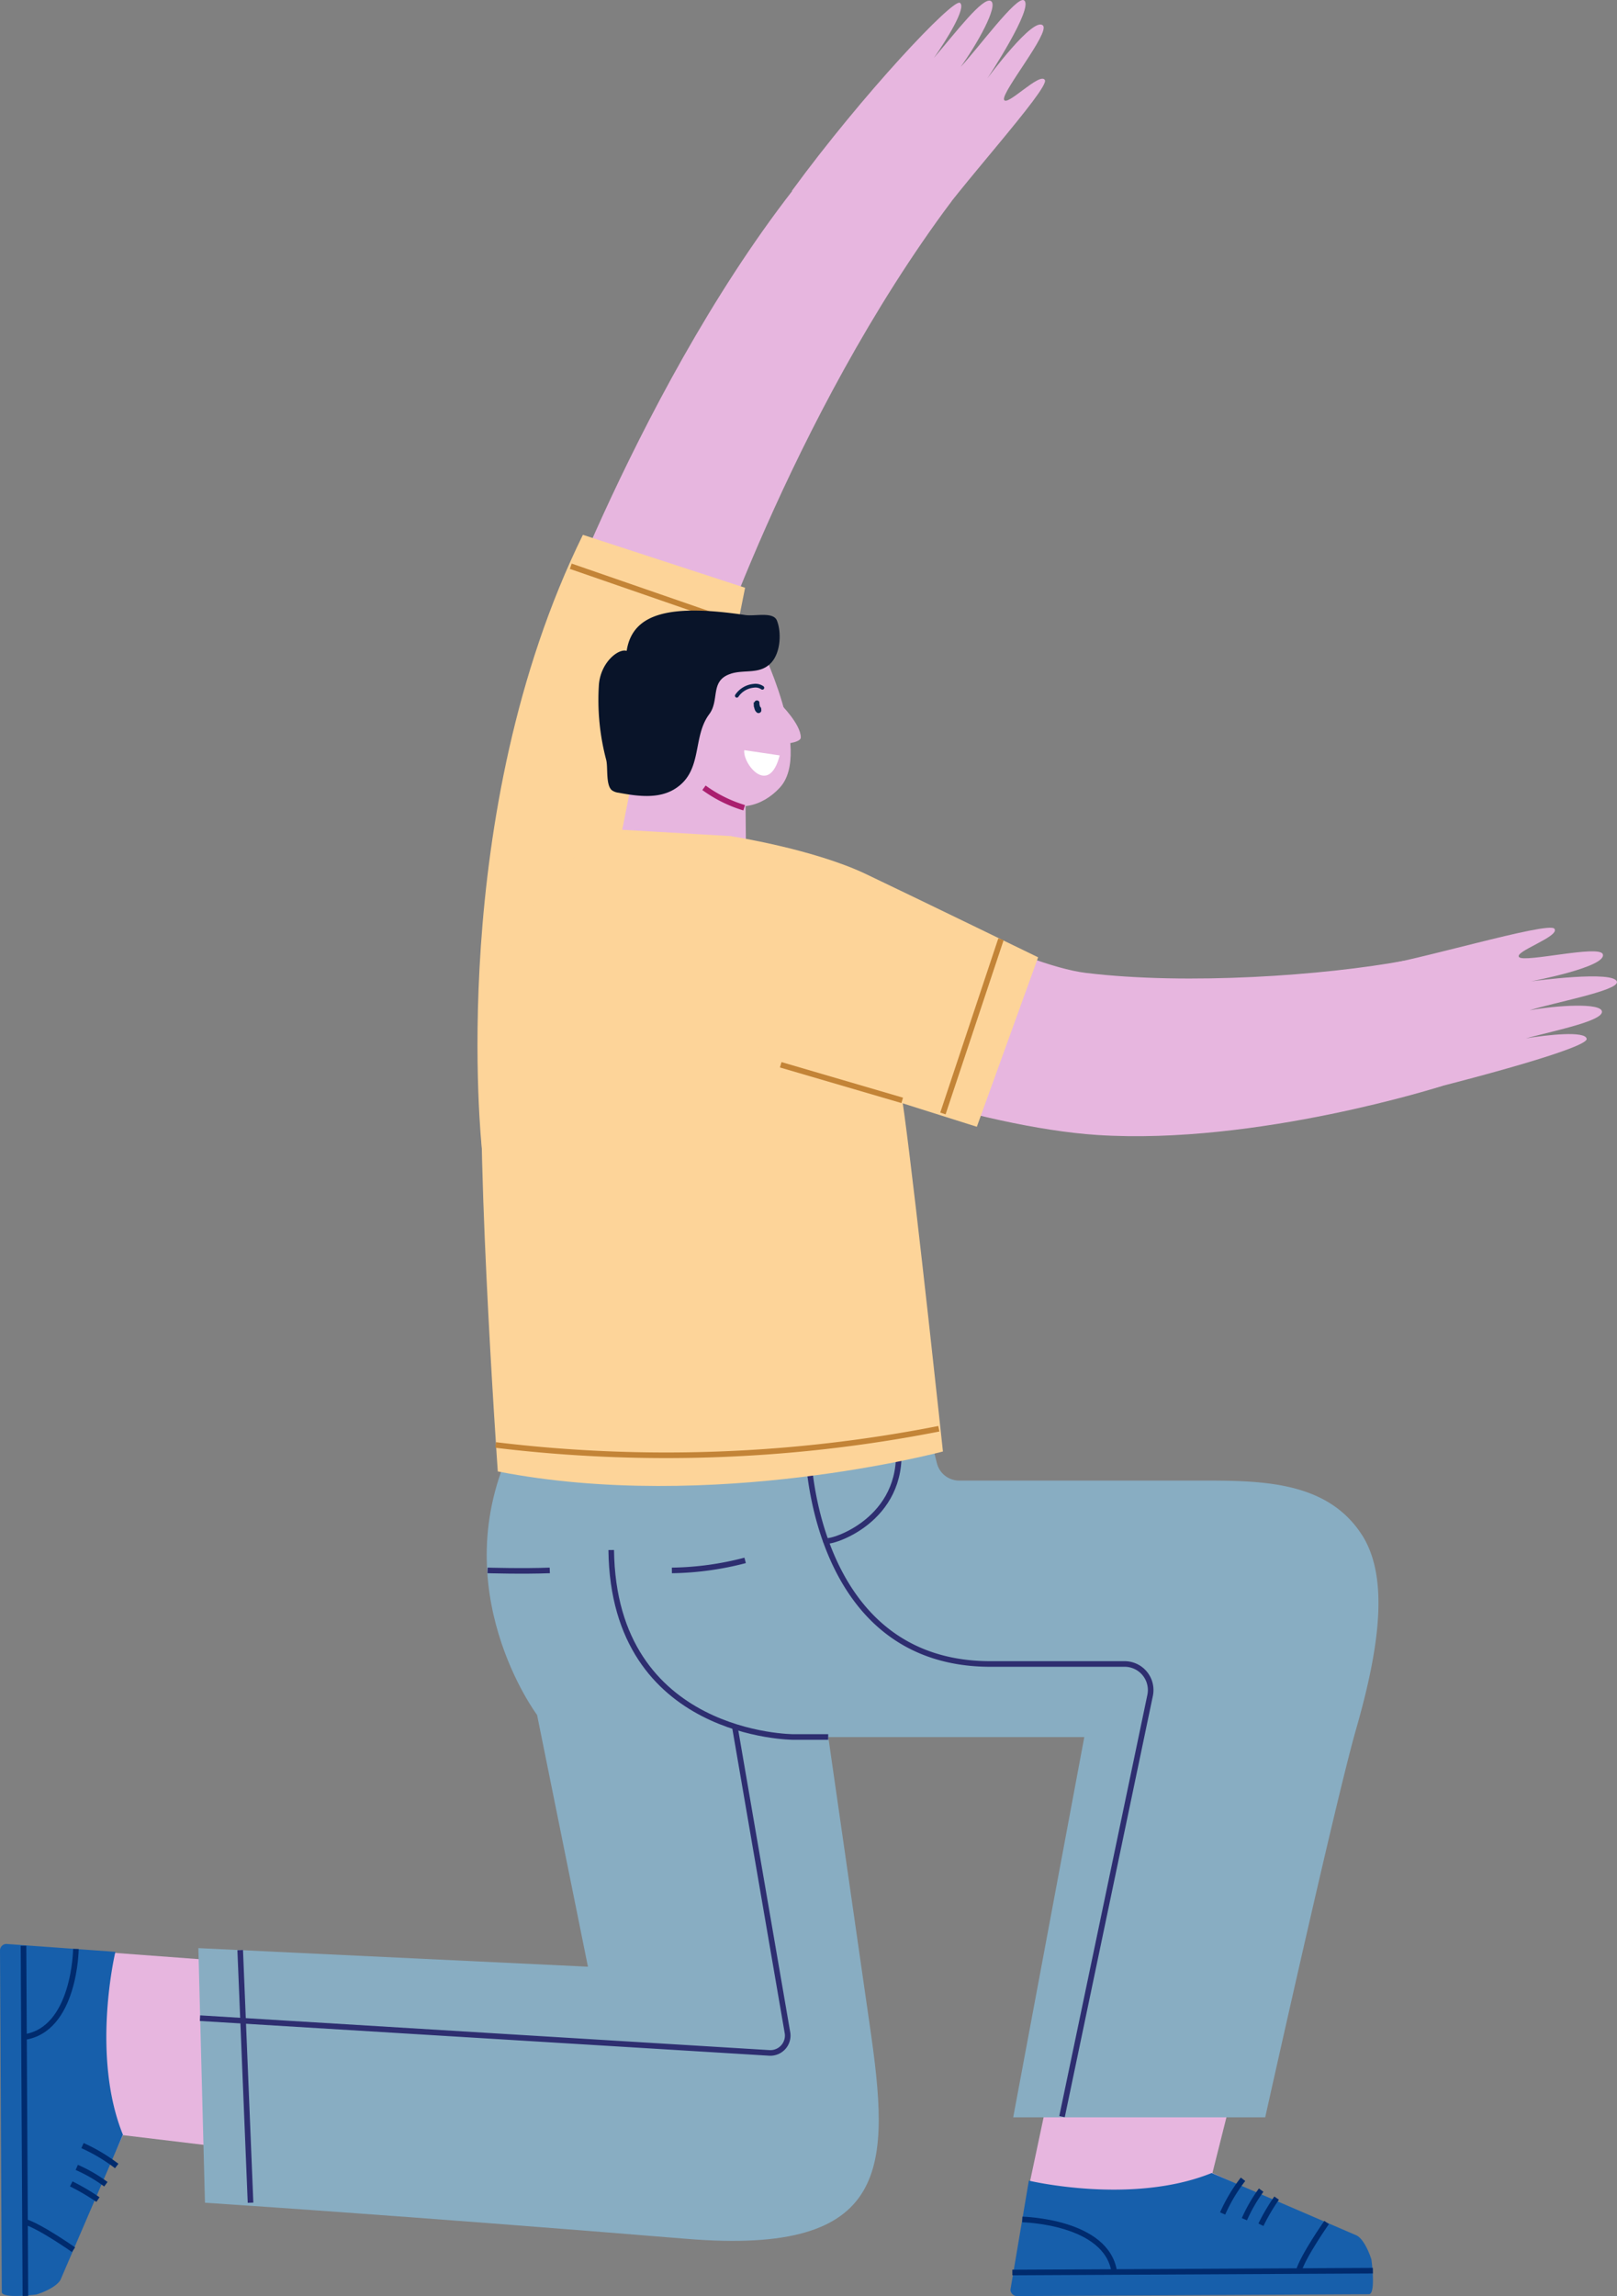 <svg xmlns="http://www.w3.org/2000/svg" width="216.457" height="307.289" viewBox="0 0 216.457 307.289">
  <rect x="0" y="0" width="216.457" height="307.289" fill="#808080" stroke="none"/>
  <g id="Group_695" data-name="Group 695" transform="translate(-198.381 -546.563)">
    <path id="Path_331" data-name="Path 331" d="M244.253,683.393l-32.9-2.45L200.56,682.1l.21,40.907a1.869,1.869,0,0,0,1.881,1.766h0a1.86,1.86,0,0,0,1.748-1.163l8.388-18.25,34.294,4.125" transform="translate(2.059 126.959)" fill="#e7b6df"/>
    <path id="Path_332" data-name="Path 332" d="M203.28,727.25c1.359-.43,2.878-1.231,3.23-2.032l8.326-19.343c-4.317-10.677-1.009-24.479-1.009-24.479l-14.582-1.056a.864.864,0,0,0-.863.863v.008l.239,45.714C198.634,727.867,203.245,727.262,203.28,727.25Z" transform="translate(0 126.39)" fill="#175fab"/>
    <path id="Path_333" data-name="Path 333" d="M208.638,696.947a22.993,22.993,0,0,0-4.578-2.731" transform="translate(5.365 139.5)" fill="none" stroke="#002b6e" stroke-linejoin="round" stroke-width="0.75"/>
    <path id="Path_334" data-name="Path 334" d="M207.558,697.97a20.053,20.053,0,0,0-3.892-2.254" transform="translate(4.993 140.917)" fill="none" stroke="#002b6e" stroke-linejoin="round" stroke-width="0.75"/>
    <path id="Path_335" data-name="Path 335" d="M206.862,698.953a29.3,29.3,0,0,0-3.578-2.1" transform="translate(4.632 141.989)" fill="none" stroke="#002b6e" stroke-linejoin="round" stroke-width="0.75"/>
    <line id="Line_9" data-name="Line 9" x2="0.255" y2="46.865" transform="translate(201.526 806.972)" fill="none" stroke="#002b6e" stroke-linejoin="round" stroke-width="0.75"/>
    <path id="Path_336" data-name="Path 336" d="M206.992,680.686s-.115,10.85-6.97,11.8" transform="translate(1.55 126.717)" fill="none" stroke="#002b6e" stroke-linejoin="round" stroke-width="0.75"/>
    <path id="Path_337" data-name="Path 337" d="M206.595,703.2s-4.45-3.125-6.494-3.742" transform="translate(1.625 144.449)" fill="none" stroke="#002b6e" stroke-linejoin="round" stroke-width="0.75"/>
    <path id="Path_338" data-name="Path 338" d="M290.909,648.879c.488,1.011,6.61,44.427,10.99,74.713,2.754,18.948,3.09,30.914-24.5,28.649-38-3.114-64.481-4.833-64.481-4.833l-.883-34.074,52.151,2.485-6.809-33.689s-12.629-16.846-3.322-36.12" transform="translate(12.899 93.954)" fill="#88adc2"/>
    <line id="Line_10" data-name="Line 10" x2="1.383" y2="33.807" transform="translate(230.535 807.554)" fill="none" stroke="#2e2e70" stroke-miterlimit="10" stroke-width="0.75"/>
    <path id="Path_339" data-name="Path 339" d="M281.621,659.055l9.177,53.338a2.322,2.322,0,0,1-1.984,2.62,2.452,2.452,0,0,1-.478.017l-76.189-4.648" transform="translate(13.007 106.28)" fill="none" stroke="#2e2e70" stroke-miterlimit="10" stroke-width="0.75"/>
    <path id="Path_340" data-name="Path 340" d="M276.357,681.292l-6.97,32.9L269.1,725l42.324-.222a1.882,1.882,0,0,0,1.857-1.881h0a1.867,1.867,0,0,0-1.161-1.742l-18.252-8.39,8.621-34.294" transform="translate(66.813 124.623)" fill="#e7b6df"/>
    <path id="Path_341" data-name="Path 341" d="M316.248,707.665c-.43-1.36-1.219-2.878-2.023-3.228L294.871,696.1c-10.663,4.319-24.477,1.023-24.477,1.023L267.932,711.7a.882.882,0,0,0,.881.871l47.114-.245C316.876,712.309,316.26,707.7,316.248,707.665Z" transform="translate(65.711 141.284)" fill="#175fab"/>
    <path id="Path_342" data-name="Path 342" d="M285.267,696.534a21.978,21.978,0,0,0-2.73,4.578" transform="translate(79.509 141.69)" fill="none" stroke="#002b6e" stroke-linejoin="round" stroke-width="0.75"/>
    <path id="Path_343" data-name="Path 343" d="M286.28,697.281a20.7,20.7,0,0,0-2.244,3.892" transform="translate(80.925 142.395)" fill="none" stroke="#002b6e" stroke-linejoin="round" stroke-width="0.75"/>
    <path id="Path_344" data-name="Path 344" d="M287.274,697.83a26.822,26.822,0,0,0-2.1,3.567" transform="translate(81.999 142.914)" fill="none" stroke="#002b6e" stroke-linejoin="round" stroke-width="0.75"/>
    <line id="Line_11" data-name="Line 11" y1="0.244" x2="48.26" transform="translate(333.897 850.457)" fill="none" stroke="#002b6e" stroke-linejoin="round" stroke-width="0.75"/>
    <path id="Path_345" data-name="Path 345" d="M268.75,699.3s11.34.233,12.314,7.063" transform="translate(66.483 144.303)" fill="none" stroke="#002b6e" stroke-linejoin="round" stroke-width="0.75"/>
    <path id="Path_346" data-name="Path 346" d="M291.512,699.509s-3.125,4.45-3.742,6.5" transform="translate(84.453 144.5)" fill="none" stroke="#002b6e" stroke-linejoin="round" stroke-width="0.75"/>
    <path id="Path_347" data-name="Path 347" d="M280.488,642.382l2.415,9.481a3.073,3.073,0,0,0,2.962,2.324h32.808c8.016,0,16.474.2,21.05,7.157,3.753,5.692,2.429,15.171-.7,26.082-2.686,9.294-12.174,51.976-12.174,51.976H293.115l9.516-50.885h-38.9s-25.222.2-21.737-25.035" transform="translate(40.897 90.528)" fill="#88adc2"/>
    <path id="Path_348" data-name="Path 348" d="M269.5,678.255h-4.646s-24.108,0-24.4-25.024" transform="translate(39.748 100.778)" fill="none" stroke="#2e2e70" stroke-miterlimit="10" stroke-width="0.75"/>
    <path id="Path_349" data-name="Path 349" d="M254.013,646.558s.616,28.23,24.4,28.23h17.88a3.485,3.485,0,0,1,3.559,3.409,3.53,3.53,0,0,1-.074.8l-11.791,56.368" transform="translate(52.56 94.473)" fill="none" stroke="#2e2e70" stroke-miterlimit="10" stroke-width="0.75"/>
    <path id="Path_350" data-name="Path 350" d="M255.207,658.266c.187.5,9.981-2.242,9.794-11.706" transform="translate(53.688 94.475)" fill="none" stroke="#2e2e70" stroke-miterlimit="10" stroke-width="0.75"/>
    <path id="Path_351" data-name="Path 351" d="M244.628,655.288a40.612,40.612,0,0,0,9.806-1.344" transform="translate(43.693 101.451)" fill="none" stroke="#2e2e70" stroke-miterlimit="10" stroke-width="0.75"/>
    <path id="Path_352" data-name="Path 352" d="M231.94,654.634s4.739.14,8.33,0" transform="translate(31.706 102.103)" fill="none" stroke="#2e2e70" stroke-miterlimit="10" stroke-width="0.75"/>
    <path id="Path_353" data-name="Path 353" d="M256.661,630.11s11.61-36.189,33.374-65.314l-14.846-9.063c-23.491,25.488-38.966,68.114-38.966,68.114" transform="translate(35.752 8.664)" fill="#e7b6df"/>
    <path id="Path_354" data-name="Path 354" d="M231.827,665.446s-4.856-44.635,13.53-82.078l21.713,7.087-5.716,28.625" transform="translate(31.051 34.772)" fill="#fdd499"/>
    <line id="Line_13" data-name="Line 13" x2="21.388" y2="7.4" transform="translate(274.787 622.346)" fill="none" stroke="#c38437" stroke-miterlimit="10" stroke-width="0.75"/>
    <path id="Path_355" data-name="Path 355" d="M271.181,577.635c3.485-5.356,16.2-19.191,15.58-20.354s-5.148,3.66-5.471,2.614,6.142-8.923,5.218-9.909c-1.249-1.344-7.449,7.073-7.449,7.073s6.334-9.561,4.9-10.459c-1-.6-6.169,6.472-8.481,8.925,2.172-2.985,5.113-8.224,4.055-8.827s-4.648,4.135-7.633,7.62c1.638-2.322,4.415-6.774,3.485-7.376s-13,12.186-22.5,25.175" transform="translate(51.493 0)" fill="#e7b6df"/>
    <path id="Path_356" data-name="Path 356" d="M254.114,630.872s22.213,8.5,38.513,9.572c21.354,1.383,46.192-6.575,46.192-6.575s3.287-17.555-5.263-16.717c-10.537,1.917-28.754,3.261-42.462,1.6-8.54-1.035-26.721-10.78-26.721-10.78" transform="translate(52.656 58.02)" fill="#e7b6df"/>
    <path id="Path_357" data-name="Path 357" d="M292.472,615.792c6.342-.848,24.316-6.3,25.094-5.251s-5.519,3.071-4.718,3.81,10.689-1.672,11.188-.418c.671,1.708-9.6,3.647-9.6,3.647s11.35-1.556,11.5.1c.105,1.163-8.5,2.754-11.708,3.777,3.625-.663,9.621-1.046,9.7.175s-5.751,2.416-10.177,3.576c2.834-.463,8.026-1.044,8.131.082s-13.859,5.043-27.172,8.227" transform="translate(88.895 60.32)" fill="#e7b6df"/>
    <path id="Path_358" data-name="Path 358" d="M243.771,598.189l-3.032,15.265s8.551,8.656,17.507.593l-.1-10.224Z" transform="translate(40.019 48.775)" fill="#e7b6df"/>
    <path id="Path_359" data-name="Path 359" d="M258.447,590.829s7.293,14.592,2.777,19.413c-2.324,2.509-5.809,3.485-8.888,1.161-2.324-1.727-11.118-12.2-9.883-14.185C247.177,589.608,258.447,590.829,258.447,590.829Z" transform="translate(41.527 41.753)" fill="#e7b6df"/>
    <path id="Path_360" data-name="Path 360" d="M252.113,595.023s2.7,2.672,2.7,4.45c0,.789-2.7.906-2.7.906" transform="translate(50.765 45.784)" fill="#e7b6df"/>
    <path id="Path_361" data-name="Path 361" d="M254.357,598.885l-4.741-.7C249.384,599.99,252.916,604.475,254.357,598.885Z" transform="translate(48.395 48.775)" fill="#fff"/>
    <path id="Path_362" data-name="Path 362" d="M250.273,595.019a1.238,1.238,0,0,0,0,.36.78.78,0,0,0,.058.36,2.179,2.179,0,0,0,.082.278.94.94,0,0,0,.07.14,1,1,0,0,0,.1.128.437.437,0,0,0,.233.161.386.386,0,0,0,.453-.255.577.577,0,0,0,0-.245v-.1a2.784,2.784,0,0,0-.117-.255v.105a1.784,1.784,0,0,1-.128-.49v-.1a.316.316,0,0,1,0-.105.347.347,0,0,0-.661,0Z" transform="translate(49.015 45.543)" fill="#0a244b"/>
    <path id="Path_363" data-name="Path 363" d="M249.1,595.1a3.074,3.074,0,0,1,2.254-1.334,1.62,1.62,0,0,1,1.163.266" transform="translate(47.915 44.579)" fill="none" stroke="#0a244b" stroke-linecap="round" stroke-linejoin="round" stroke-width="0.5"/>
    <path id="Path_364" data-name="Path 364" d="M243.356,593.974c.79-5.181,6.052-6.251,15.858-4.8,1.313.2,3.742-.486,4.251.733.663,1.614.535,4.751-1.161,6.017-1.464,1.163-3.485.523-5.16,1.163-2.637.953-1.336,3.485-2.73,5.354-2.322,3.1-.79,7.657-4.646,10.027-2.184,1.344-4.984.959-7.5.488a1.884,1.884,0,0,1-.871-.315c-.871-.671-.523-3.044-.778-4.067a31.372,31.372,0,0,1-.976-10.13C239.916,595.451,242.275,593.626,243.356,593.974Z" transform="translate(38.913 39.699)" fill="#091429"/>
    <path id="Path_366" data-name="Path 366" d="M252.217,603.448a17.831,17.831,0,0,1-5.379-2.672" transform="translate(45.781 51.219)" fill="none" stroke="#aa1f6f" stroke-linejoin="round" stroke-width="0.75"/>
    <path id="Path_367" data-name="Path 367" d="M249.387,603.637s-13.267,5.622-17.355,26.558c-1.813,9.294,1.684,59.423,1.684,59.376,28.7,5.6,59.588-2.672,59.588-2.672s-3.485-32.657-5.146-44.96c-3.72-28.38-23.238-37.4-23.238-37.4Z" transform="translate(31.301 53.922)" fill="#fdd499"/>
    <path id="Path_368" data-name="Path 368" d="M248.666,604.1s11.035,1.7,18.123,5.078,23.05,11.142,23.05,11.142L281.636,643l-28.95-9.145" transform="translate(47.508 54.363)" fill="#fdd499"/>
    <line id="Line_14" data-name="Line 14" x1="16.264" y1="4.763" transform="translate(302.89 689.066)" fill="none" stroke="#c38437" stroke-miterlimit="10" stroke-width="0.75"/>
    <line id="Line_15" data-name="Line 15" x1="7.772" y2="23.316" transform="translate(324.603 672.267)" fill="none" stroke="#c38437" stroke-miterlimit="10" stroke-width="0.75"/>
    <path id="Path_369" data-name="Path 369" d="M232.5,647.057a189.421,189.421,0,0,0,59.32-2.172" transform="translate(32.236 92.893)" fill="none" stroke="#c38437" stroke-miterlimit="10" stroke-width="0.75"/>
  </g>
</svg>
